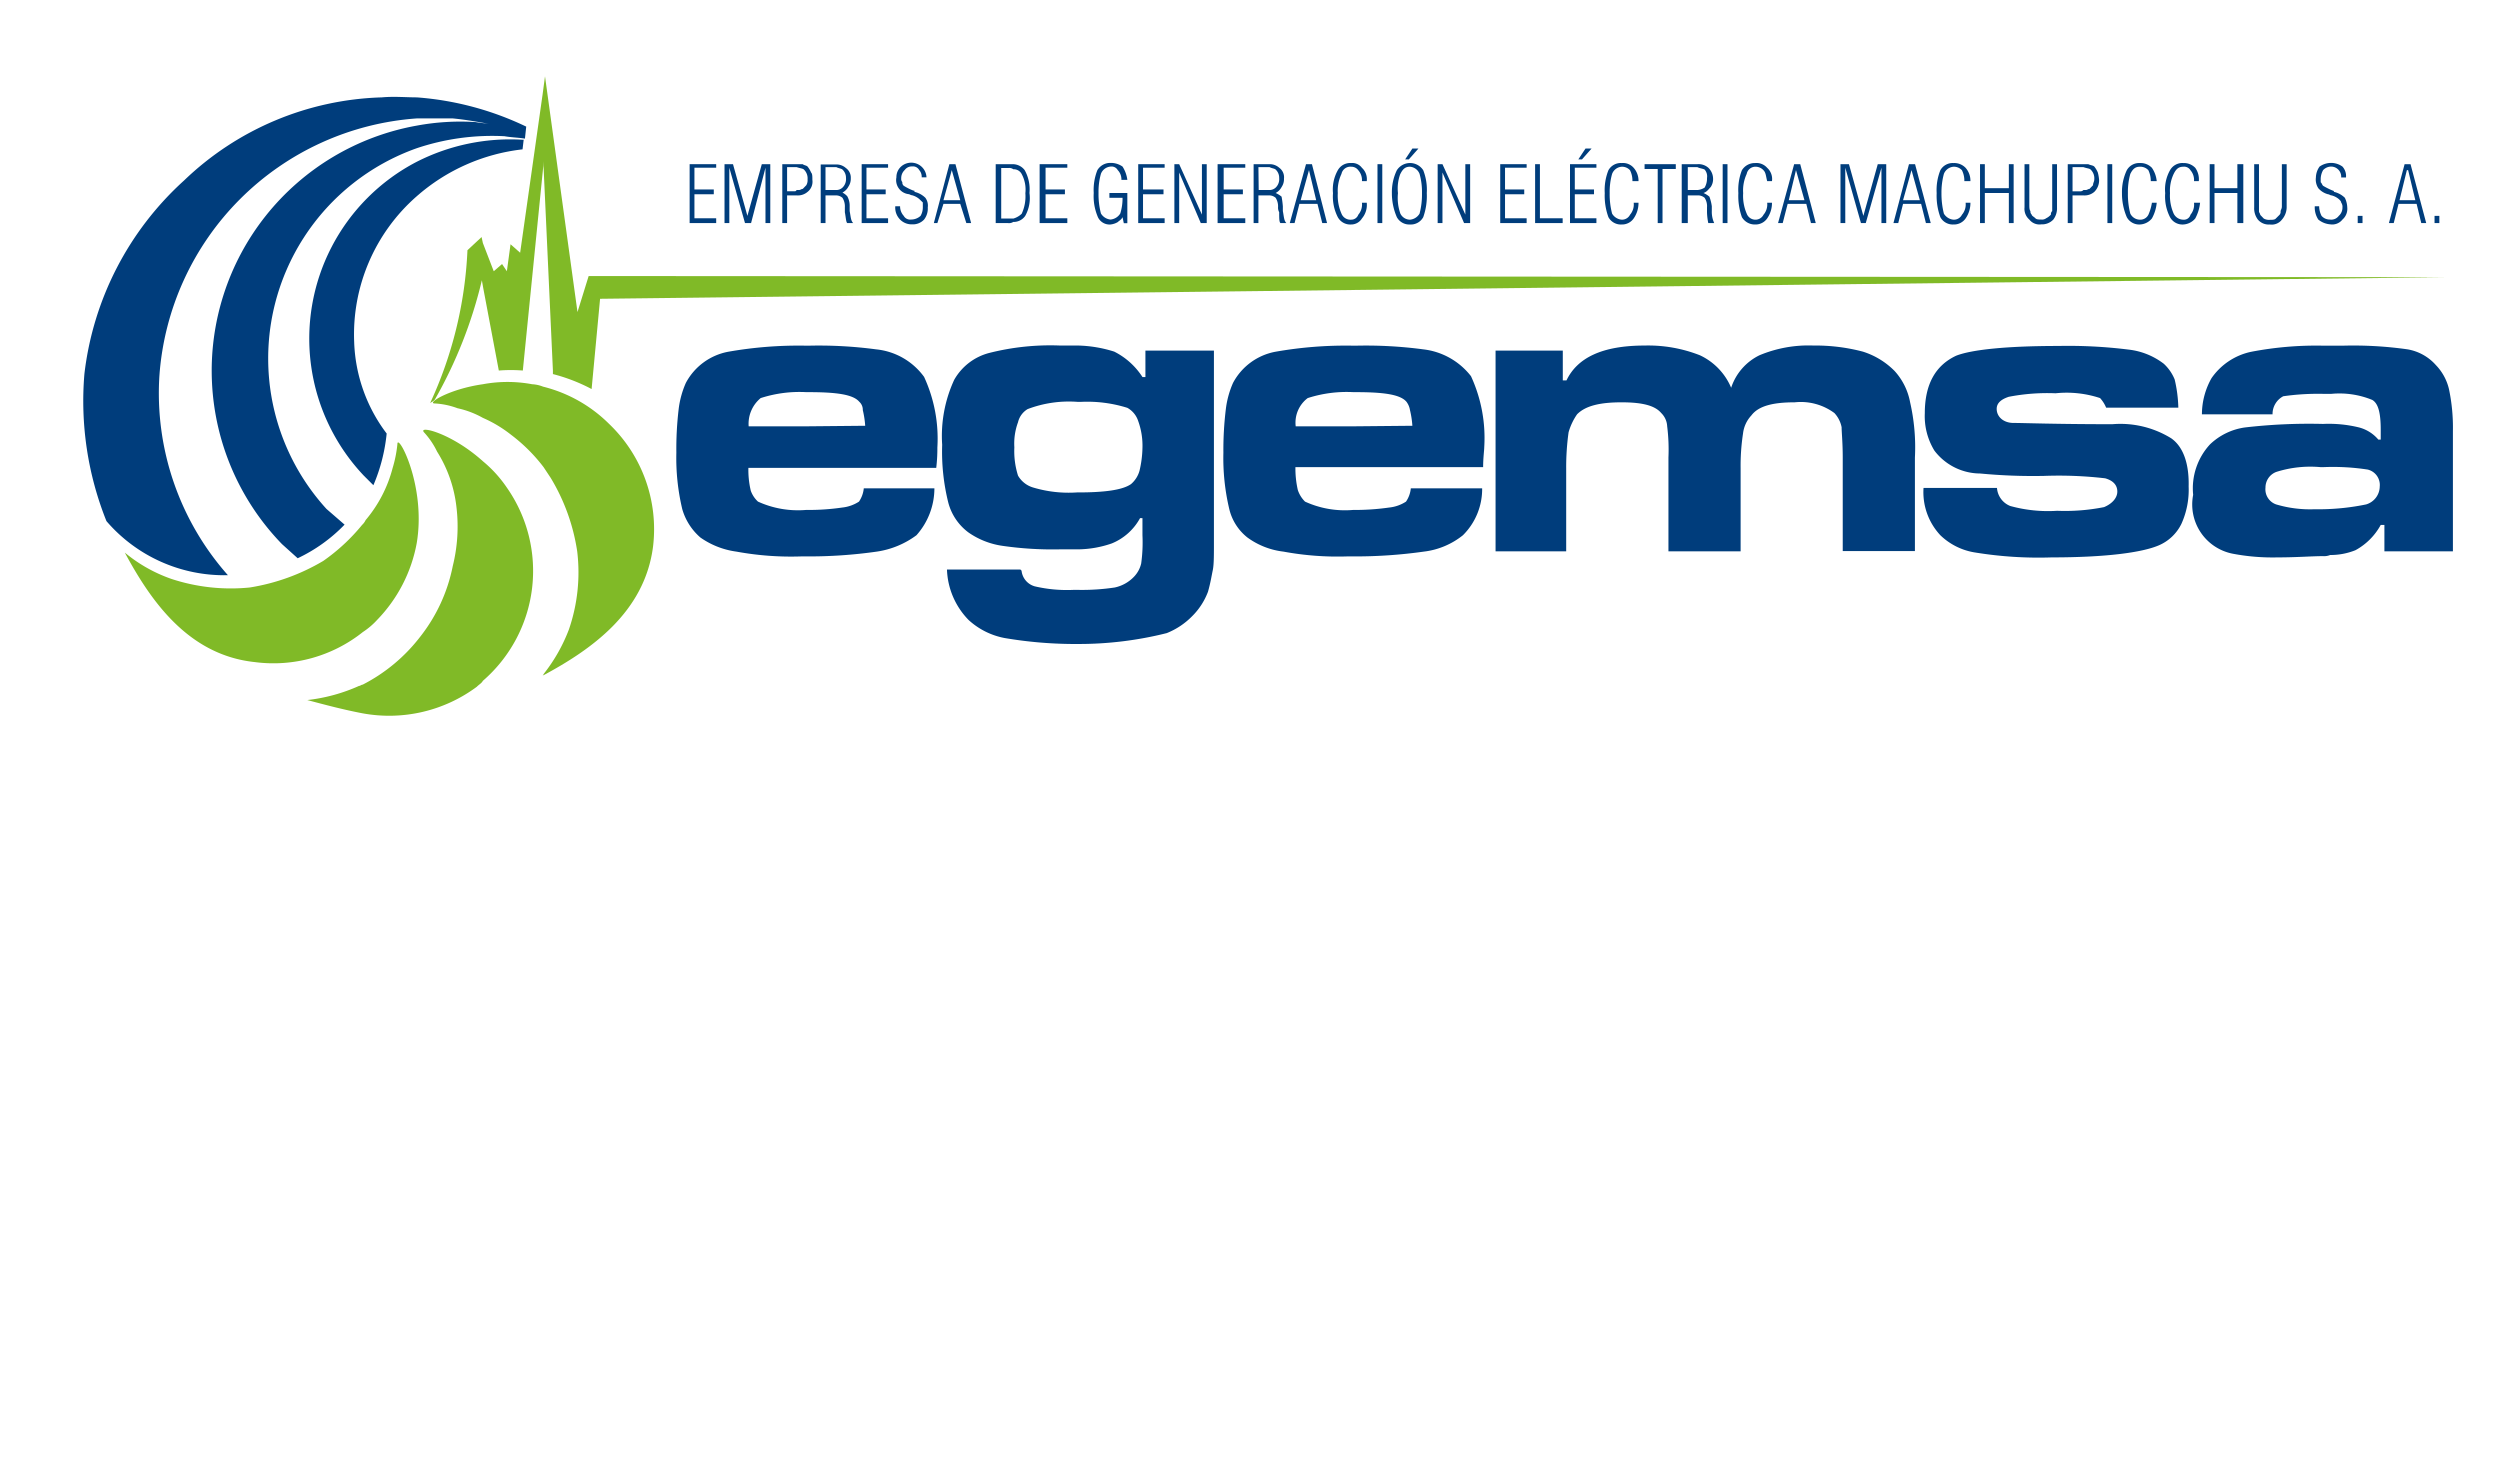<?xml version="1.0" encoding="UTF-8" standalone="no"?>
<svg
   viewBox="0 0 177 103.76"
   version="1.1"
   id="svg240"
   sodipodi:docname="logo-egemsa.svg"
   inkscape:version="1.1.1 (3bf5ae0d25, 2021-09-20)"
   xmlns:inkscape="http://www.inkscape.org/namespaces/inkscape"
   xmlns:sodipodi="http://sodipodi.sourceforge.net/DTD/sodipodi-0.dtd"
   xmlns="http://www.w3.org/2000/svg"
   xmlns:svg="http://www.w3.org/2000/svg">
  <sodipodi:namedview
     id="namedview242"
     pagecolor="#ffffff"
     bordercolor="#666666"
     borderopacity="1.0"
     inkscape:pageshadow="2"
     inkscape:pageopacity="0.0"
     inkscape:pagecheckerboard="0"
     showgrid="false"
     inkscape:zoom="1.7323631"
     inkscape:cx="-40.11861"
     inkscape:cy="8.6586928"
     inkscape:window-width="1500"
     inkscape:window-height="948"
     inkscape:window-x="-6"
     inkscape:window-y="-6"
     inkscape:window-maximized="1"
     inkscape:current-layer="Capa_1-2" />
  <defs
     id="defs4">
    <style
       id="style2">.cls-1{isolation:isolate;}.cls-2{fill:#003d7c;}.cls-3{fill:#80ba27;}.cls-3,.cls-6{fill-rule:evenodd;}.cls-4{opacity:0.75;mix-blend-mode:multiply;}.cls-5,.cls-6{fill:#fff;}</style>
  </defs>
  <g
     id="Capa_1-2"
     data-name="Capa 1"
     transform="translate(-71.579,1.732)"
     style="isolation:isolate">
    <g
       id="g1590"
       transform="translate(6.927,-9.813)">
      <path
         class="cls-2"
         d="m 238.038,35.625 a 3.64,3.64 0 0 0 -0.93,-1.7 3.45,3.45 0 0 0 -2,-1.11 27.23,27.23 0 0 0 -4.59,-0.26 h -1.37 a 24.35,24.35 0 0 0 -5.1,0.43 4.55,4.55 0 0 0 -2.82,1.87 5.22,5.22 0 0 0 -0.68,2.56 h 5 a 1.42,1.42 0 0 1 0.76,-1.28 17.45,17.45 0 0 1 2.81,-0.17 h 0.6 a 6.12,6.12 0 0 1 2.89,0.43 c 0.43,0.25 0.6,0.93 0.6,2.12 v 0.69 h -0.17 a 2.67,2.67 0 0 0 -1.36,-0.86 9,9 0 0 0 -2.56,-0.25 39.3,39.3 0 0 0 -5.53,0.25 4.47,4.47 0 0 0 -2.47,1.2 4.59,4.59 0 0 0 -1.19,3.57 3.55,3.55 0 0 0 2.81,4.17 15,15 0 0 0 3.15,0.26 c 1.36,0 2.47,-0.09 3.23,-0.09 a 1.12,1.12 0 0 0 0.51,-0.08 4.73,4.73 0 0 0 1.79,-0.34 4.47,4.47 0 0 0 1.79,-1.79 h 0.26 v 1.87 h 4.85 v -8.51 a 13.22,13.22 0 0 0 -0.28,-2.98 z m -5.87,8.17 a 16.58,16.58 0 0 1 -3.07,0.34 h -0.56 a 8.42,8.42 0 0 1 -2.73,-0.34 1.13,1.13 0 0 1 -0.76,-1.19 1.18,1.18 0 0 1 0.76,-1.11 8,8 0 0 1 3.15,-0.34 h 0.17 a 16.16,16.16 0 0 1 3.15,0.17 1.12,1.12 0 0 1 0.86,1.2 1.34,1.34 0 0 1 -0.97,1.27 z"
         id="path6" />
      <path
         class="cls-2"
         d="m 198.788,34.345 a 5.46,5.46 0 0 0 -2.25,-1.37 13.14,13.14 0 0 0 -3.49,-0.43 9,9 0 0 0 -3.83,0.69 3.92,3.92 0 0 0 -2,2.3 4.44,4.44 0 0 0 -2.21,-2.3 10,10 0 0 0 -3.91,-0.69 c -3,0 -4.77,0.86 -5.54,2.47 h -0.26 v -2.11 h -4.76 v 14.21 h 5 v -5.87 a 17.94,17.94 0 0 1 0.17,-2.56 4.28,4.28 0 0 1 0.6,-1.27 c 0.59,-0.6 1.61,-0.85 3.15,-0.85 1.54,0 2.38,0.25 2.81,0.76 a 1.4,1.4 0 0 1 0.42,0.94 13.16,13.16 0 0 1 0.09,2.21 v 6.64 h 5.11 v -5.87 a 15.12,15.12 0 0 1 0.17,-2.47 2.25,2.25 0 0 1 0.59,-1.28 c 0.51,-0.68 1.54,-0.93 3.07,-0.93 a 4,4 0 0 1 2.81,0.76 2.06,2.06 0 0 1 0.51,1 c 0,0.34 0.08,1.11 0.08,2.13 v 6.64 h 5.11 v -6.62 a 14.27,14.27 0 0 0 -0.34,-3.91 4.5,4.5 0 0 0 -1.1,-2.22 z"
         id="path8" />
      <path
         class="cls-2"
         d="m 218.378,39.115 a 6.84,6.84 0 0 0 -4.17,-1 c -4,0 -6.31,-0.09 -7,-0.09 -0.69,0 -1.19,-0.42 -1.19,-1 0,-0.42 0.34,-0.68 0.85,-0.85 a 14.35,14.35 0 0 1 3.32,-0.25 7.52,7.52 0 0 1 3.15,0.34 2.35,2.35 0 0 1 0.43,0.68 h 5.11 a 9.61,9.61 0 0 0 -0.26,-2 3.09,3.09 0 0 0 -0.77,-1.11 5,5 0 0 0 -2.47,-1 34.36,34.36 0 0 0 -5,-0.26 c -3.66,0 -6.13,0.26 -7.23,0.69 -1.45,0.68 -2.22,2 -2.22,4.08 a 4.67,4.67 0 0 0 0.68,2.64 4.09,4.09 0 0 0 3.24,1.62 39.53,39.53 0 0 0 4.51,0.17 28.51,28.51 0 0 1 4.34,0.17 c 0.6,0.17 0.86,0.51 0.86,0.94 0,0.43 -0.34,0.85 -0.94,1.1 a 14.13,14.13 0 0 1 -3.32,0.26 10,10 0 0 1 -3.32,-0.34 1.49,1.49 0 0 1 -0.94,-1.28 h -5.2 a 4.47,4.47 0 0 0 1.19,3.35 4.55,4.55 0 0 0 2.51,1.23 27.83,27.83 0 0 0 5.37,0.34 c 3.83,0 6.38,-0.34 7.58,-0.85 a 3.17,3.17 0 0 0 1.61,-1.53 5.85,5.85 0 0 0 0.51,-2.64 c 0.04,-1.62 -0.38,-2.81 -1.23,-3.41 z"
         id="path10" />
      <path
         class="cls-2"
         d="m 165.418,32.815 a 30.65,30.65 0 0 0 -4.77,-0.26 h -0.17 a 28.65,28.65 0 0 0 -5.53,0.43 4.29,4.29 0 0 0 -3,2.21 6.53,6.53 0 0 0 -0.51,1.88 23.9,23.9 0 0 0 -0.17,3.06 15.62,15.62 0 0 0 0.42,4 3.64,3.64 0 0 0 1.28,2 5.39,5.39 0 0 0 2.55,1 21,21 0 0 0 4.52,0.34 h 0.42 a 34.51,34.51 0 0 0 5,-0.34 5.44,5.44 0 0 0 2.77,-1.16 4.6,4.6 0 0 0 1.36,-3.32 h -5.05 a 2,2 0 0 1 -0.34,0.94 2.69,2.69 0 0 1 -1.2,0.42 17.13,17.13 0 0 1 -2.55,0.17 6.77,6.77 0 0 1 -3.4,-0.59 2.06,2.06 0 0 1 -0.51,-0.82 6.87,6.87 0 0 1 -0.17,-1.62 h 13.29 c 0,-0.68 0.08,-1.19 0.08,-1.44 a 10.44,10.44 0 0 0 -0.94,-5 5,5 0 0 0 -3.38,-1.9 z m -4.94,5.45 h -4.09 a 2.18,2.18 0 0 1 0.85,-2 9,9 0 0 1 3.24,-0.42 h 0.17 c 2,0 3.15,0.17 3.58,0.68 a 1.32,1.32 0 0 1 0.25,0.59 6.52,6.52 0 0 1 0.17,1.11 z"
         id="path12" />
      <path
         class="cls-2"
         d="m 126.678,32.815 a 30.56,30.56 0 0 0 -4.77,-0.26 h -0.17 a 28.65,28.65 0 0 0 -5.53,0.43 4.29,4.29 0 0 0 -3,2.21 6.53,6.53 0 0 0 -0.51,1.88 23.9,23.9 0 0 0 -0.16,3.06 15.62,15.62 0 0 0 0.42,4 4.19,4.19 0 0 0 1.28,2 5.76,5.76 0 0 0 2.55,1 21.4,21.4 0 0 0 4.6,0.34 h 0.34 a 33.89,33.89 0 0 0 5,-0.34 6.21,6.21 0 0 0 2.81,-1.16 5,5 0 0 0 1.27,-3.32 h -5 a 2,2 0 0 1 -0.34,0.94 2.69,2.69 0 0 1 -1.19,0.42 16.55,16.55 0 0 1 -2.56,0.17 6.82,6.82 0 0 1 -3.4,-0.59 1.91,1.91 0 0 1 -0.51,-0.77 6.36,6.36 0 0 1 -0.17,-1.62 h 13.3 a 11.76,11.76 0 0 0 0.08,-1.44 10.44,10.44 0 0 0 -0.94,-5 4.78,4.78 0 0 0 -3.4,-1.95 z m -4.94,5.45 h -4.08 a 2.36,2.36 0 0 1 0.85,-2 8.93,8.93 0 0 1 3.23,-0.42 h 0.17 c 2,0 3.15,0.17 3.58,0.68 a 0.76,0.76 0 0 1 0.25,0.59 6.52,6.52 0 0 1 0.17,1.11 z"
         id="path14" />
      <path
         class="cls-2"
         d="m 145.748,34.775 h -0.21 a 5.1,5.1 0 0 0 -2,-1.8 9.14,9.14 0 0 0 -2.56,-0.43 h -1.27 a 17.62,17.62 0 0 0 -5,0.52 4,4 0 0 0 -2.5,1.91 9.48,9.48 0 0 0 -0.85,4.6 14.92,14.92 0 0 0 0.43,4.08 3.85,3.85 0 0 0 1.44,2.13 5.59,5.59 0 0 0 2.39,0.94 24.71,24.71 0 0 0 4.09,0.25 h 1.27 a 7.51,7.51 0 0 0 2.39,-0.42 4,4 0 0 0 2,-1.79 h 0.17 v 1.21 a 10.91,10.91 0 0 1 -0.09,2 2,2 0 0 1 -0.51,0.94 2.65,2.65 0 0 1 -1.36,0.76 15.57,15.57 0 0 1 -2.56,0.17 h -0.38 a 10,10 0 0 1 -2.72,-0.25 1.29,1.29 0 0 1 -0.94,-1.11 l -0.08,-0.08 h -5.2 a 5.37,5.37 0 0 0 1.53,3.57 5.2,5.2 0 0 0 2.56,1.28 29.82,29.82 0 0 0 4.75,0.42 h 0.42 a 25.54,25.54 0 0 0 6.3,-0.77 5.22,5.22 0 0 0 1.79,-1.19 4.82,4.82 0 0 0 1.13,-1.74 c 0.17,-0.59 0.25,-1.1 0.34,-1.53 0.09,-0.43 0.08,-1.19 0.08,-2.38 v -13.16 h -4.85 z m -0.42,6.64 a 1.92,1.92 0 0 1 -0.6,0.94 c -0.6,0.42 -1.87,0.59 -3.75,0.59 h -0.08 a 8.75,8.75 0 0 1 -3.07,-0.34 1.83,1.83 0 0 1 -1.1,-0.85 5.74,5.74 0 0 1 -0.26,-2 4.38,4.38 0 0 1 0.26,-1.78 1.48,1.48 0 0 1 0.68,-0.93 8.22,8.22 0 0 1 3.57,-0.51 h 0.17 a 9.48,9.48 0 0 1 3.32,0.42 1.65,1.65 0 0 1 0.77,0.94 5.13,5.13 0 0 1 0.3,1.9 7.53,7.53 0 0 1 -0.21,1.62 z"
         id="path16" />
      <polygon
         class="cls-2"
         points="127.76,68.9 127.76,64.98 128.87,68.9 129.21,68.9 130.32,64.98 130.32,68.9 130.66,68.9 130.66,64.73 130.06,64.73 129.04,68.39 128.02,64.73 127.42,64.73 127.42,68.9 "
         id="polygon18"
         transform="translate(67.538,-45.025)" />
      <path
         class="cls-2"
         d="m 188.918,23.975 a 1,1 0 0 0 0.85,-0.43 1.92,1.92 0 0 0 0.34,-1.11 h -0.34 a 1.12,1.12 0 0 1 -0.26,0.85 0.64,0.64 0 0 1 -0.59,0.35 0.66,0.66 0 0 1 -0.6,-0.43 3.17,3.17 0 0 1 -0.25,-1.45 2.78,2.78 0 0 1 0.25,-1.36 0.63,0.63 0 0 1 0.6,-0.51 0.76,0.76 0 0 1 0.59,0.25 c 0.17,0.17 0.17,0.43 0.26,0.77 h 0.34 a 1.06,1.06 0 0 0 -0.34,-0.94 1,1 0 0 0 -0.85,-0.34 1.07,1.07 0 0 0 -0.94,0.51 3.81,3.81 0 0 0 -0.25,1.62 4.45,4.45 0 0 0 0.25,1.7 1.06,1.06 0 0 0 0.94,0.52 z"
         id="path20" />
      <path
         class="cls-2"
         d="m 202.958,23.975 a 1,1 0 0 0 0.86,-0.43 1.92,1.92 0 0 0 0.34,-1.11 h -0.34 a 1.12,1.12 0 0 1 -0.26,0.85 0.64,0.64 0 0 1 -0.6,0.35 0.89,0.89 0 0 1 -0.68,-0.43 5.82,5.82 0 0 1 -0.17,-1.45 5.07,5.07 0 0 1 0.17,-1.36 0.8,0.8 0 0 1 0.68,-0.51 0.77,0.77 0 0 1 0.6,0.25 1.66,1.66 0 0 1 0.17,0.77 h 0.43 a 1.38,1.38 0 0 0 -0.34,-0.94 1.12,1.12 0 0 0 -0.86,-0.34 1,1 0 0 0 -0.93,0.51 3.79,3.79 0 0 0 -0.26,1.62 4.42,4.42 0 0 0 0.26,1.7 1,1 0 0 0 0.93,0.52 z"
         id="path22" />
      <rect
         class="cls-2"
         x="237.018"
         y="23.365"
         width="0.34"
         height="0.51"
         id="rect24" />
      <polygon
         class="cls-2"
         points="114.82,68.9 114.82,65.07 115.76,65.07 115.76,64.73 113.55,64.73 113.55,65.07 114.48,65.07 114.48,68.9 "
         id="polygon26"
         transform="translate(67.538,-45.025)" />
      <path
         class="cls-2"
         d="m 191.218,22.515 h 1.32 l 0.33,1.36 h 0.34 l -1.1,-4.17 h -0.43 l -1.14,4.17 h 0.33 z m 0.59,-2.39 0.6,2.13 h -1.11 z"
         id="path28" />
      <path
         class="cls-2"
         d="m 184.148,21.915 h 0.68 a 0.72,0.72 0 0 1 0.51,0.17 1.08,1.08 0 0 1 0.17,0.68 v 0.34 a 4.38,4.38 0 0 0 0.09,0.77 h 0.42 a 1.91,1.91 0 0 1 -0.17,-0.85 v -0.34 a 3.13,3.13 0 0 0 -0.17,-0.68 1.7,1.7 0 0 0 -0.42,-0.26 c 0.25,-0.08 0.34,-0.25 0.51,-0.42 a 1,1 0 0 0 0.17,-0.6 1.09,1.09 0 0 0 -0.34,-0.77 1.05,1.05 0 0 0 -0.77,-0.25 h -1.11 v 4.17 h 0.43 z m 0,-2 h 0.68 c 0.17,0.09 0.34,0.09 0.51,0.17 a 0.73,0.73 0 0 1 0.17,0.6 1.27,1.27 0 0 1 -0.17,0.68 1.14,1.14 0 0 1 -0.51,0.17 h -0.68 z"
         id="path30" />
      <rect
         class="cls-2"
         x="186.618"
         y="19.705"
         width="0.34"
         height="4.17"
         id="rect32" />
      <rect
         class="cls-2"
         x="213.858"
         y="19.705"
         width="0.34"
         height="4.17"
         id="rect34" />
      <path
         class="cls-2"
         d="m 225.358,23.975 a 0.91,0.91 0 0 0 0.85,-0.34 1.35,1.35 0 0 0 0.34,-0.86 v -3.07 h -0.34 v 3 c 0,0.17 -0.09,0.25 -0.09,0.34 a 0.31,0.31 0 0 1 -0.08,0.25 l -0.26,0.26 c -0.08,0.09 -0.25,0.09 -0.42,0.09 a 0.75,0.75 0 0 1 -0.43,-0.09 l -0.25,-0.26 c 0,-0.08 -0.09,-0.17 -0.09,-0.25 v -3.34 h -0.34 v 3.06 a 1.32,1.32 0 0 0 0.26,0.86 1,1 0 0 0 0.85,0.35 z"
         id="path36" />
      <polygon
         class="cls-2"
         points="139.34,66.77 139.34,68.9 139.68,68.9 139.68,64.73 139.34,64.73 139.34,66.43 137.64,66.43 137.64,64.73 137.3,64.73 137.3,68.9 137.64,68.9 137.64,66.77 "
         id="polygon38"
         transform="translate(67.538,-45.025)" />
      <rect
         class="cls-2"
         x="231.578"
         y="23.365"
         width="0.34"
         height="0.51"
         id="rect40" />
      <polygon
         class="cls-2"
         points="155.52,66.77 155.52,68.9 155.94,68.9 155.94,64.73 155.52,64.73 155.52,66.43 153.9,66.43 153.9,64.73 153.56,64.73 153.56,68.9 153.9,68.9 153.9,66.77 "
         id="polygon42"
         transform="translate(67.538,-45.025)" />
      <path
         class="cls-2"
         d="m 179.468,23.975 a 1,1 0 0 0 0.85,-0.43 1.92,1.92 0 0 0 0.34,-1.11 h -0.34 a 1.12,1.12 0 0 1 -0.26,0.85 0.64,0.64 0 0 1 -0.59,0.35 0.88,0.88 0 0 1 -0.68,-0.43 5.38,5.38 0 0 1 -0.17,-1.45 4.69,4.69 0 0 1 0.17,-1.36 0.79,0.79 0 0 1 0.68,-0.51 0.76,0.76 0 0 1 0.59,0.25 1.66,1.66 0 0 1 0.17,0.77 h 0.43 a 1.38,1.38 0 0 0 -0.34,-0.94 1,1 0 0 0 -0.85,-0.34 1,1 0 0 0 -0.94,0.51 3.79,3.79 0 0 0 -0.26,1.62 4.42,4.42 0 0 0 0.26,1.7 1,1 0 0 0 0.94,0.52 z"
         id="path44" />
      <path
         class="cls-2"
         d="m 229.608,23.625 a 0.77,0.77 0 0 1 -0.59,-0.26 1.55,1.55 0 0 1 -0.17,-0.68 h -0.31 a 1.56,1.56 0 0 0 0.25,0.94 1.52,1.52 0 0 0 0.85,0.34 0.92,0.92 0 0 0 0.86,-0.34 1,1 0 0 0 0.34,-0.86 1.7,1.7 0 0 0 -0.17,-0.68 1.62,1.62 0 0 0 -0.77,-0.42 0.09,0.09 0 0 0 -0.09,-0.09 5.06,5.06 0 0 1 -0.68,-0.34 c -0.08,-0.08 -0.08,-0.17 -0.17,-0.25 v -0.26 a 1.33,1.33 0 0 1 0.17,-0.6 0.79,0.79 0 0 1 0.6,-0.25 0.72,0.72 0 0 1 0.68,0.77 h 0.34 a 1,1 0 0 0 -0.25,-0.77 1.39,1.39 0 0 0 -0.77,-0.26 1.43,1.43 0 0 0 -0.85,0.26 1.37,1.37 0 0 0 -0.26,0.77 1.12,1.12 0 0 0 0.17,0.76 1.37,1.37 0 0 0 0.69,0.43 c 0.08,0 0.16,0.08 0.25,0.08 a 1.29,1.29 0 0 1 0.51,0.26 c 0.09,0.08 0.17,0.17 0.17,0.25 a 0.5,0.5 0 0 1 0.09,0.34 0.78,0.78 0 0 1 -0.26,0.6 0.66,0.66 0 0 1 -0.63,0.26 z"
         id="path46" />
      <path
         class="cls-2"
         d="m 211.388,21.915 h 0.77 a 1.05,1.05 0 0 0 0.77,-0.25 1.14,1.14 0 0 0 0.34,-0.85 3,3 0 0 0 -0.09,-0.52 1.71,1.71 0 0 0 -0.25,-0.42 c -0.09,-0.09 -0.26,-0.09 -0.43,-0.17 h -1.45 v 4.17 h 0.34 z m 0,-2 h 0.77 c 0.26,0.09 0.43,0.09 0.51,0.17 a 0.86,0.86 0 0 1 0.26,0.69 c 0,0.17 -0.09,0.25 -0.09,0.42 l -0.25,0.26 c -0.09,0 -0.17,0.08 -0.26,0.08 h -0.17 a 0.29,0.29 0 0 1 -0.25,0.09 h -0.52 z"
         id="path48" />
      <path
         class="cls-2"
         d="m 208.328,23.625 a 0.91,0.91 0 0 0 0.85,0.34 1.1,1.1 0 0 0 0.85,-0.34 1.32,1.32 0 0 0 0.26,-0.86 v -3.06 h -0.34 v 3.32 a 0.29,0.29 0 0 0 -0.09,0.25 1.11,1.11 0 0 1 -0.34,0.26 0.48,0.48 0 0 1 -0.34,0.09 c -0.17,0 -0.34,0 -0.42,-0.09 -0.08,-0.09 -0.26,-0.17 -0.26,-0.26 a 0.29,0.29 0 0 1 -0.09,-0.25 c -0.08,-0.09 -0.08,-0.26 -0.08,-0.51 v -2.81 h -0.34 v 3.06 a 1,1 0 0 0 0.34,0.86 z"
         id="path50" />
      <path
         class="cls-2"
         d="m 234.468,22.515 h 1.28 l 0.33,1.36 h 0.35 l -1.11,-4.17 h -0.42 l -1.11,4.17 h 0.34 z m 0.59,-2.39 h 0.09 l 0.51,2.13 h -1.12 z"
         id="path52" />
      <path
         class="cls-2"
         d="m 219.228,23.975 a 1.18,1.18 0 0 0 0.85,-0.43 3,3 0 0 0 0.34,-1.11 h -0.43 a 1.12,1.12 0 0 1 -0.25,0.85 0.48,0.48 0 0 1 -0.51,0.35 0.77,0.77 0 0 1 -0.68,-0.43 3.15,3.15 0 0 1 -0.26,-1.45 2.77,2.77 0 0 1 0.26,-1.36 c 0.17,-0.34 0.34,-0.51 0.68,-0.51 a 0.52,0.52 0 0 1 0.51,0.25 1.05,1.05 0 0 1 0.25,0.77 h 0.34 a 1.39,1.39 0 0 0 -0.25,-0.94 1.12,1.12 0 0 0 -0.85,-0.34 1,1 0 0 0 -0.94,0.51 2.77,2.77 0 0 0 -0.34,1.62 3.2,3.2 0 0 0 0.34,1.7 1,1 0 0 0 0.94,0.52 z"
         id="path54" />
      <path
         class="cls-2"
         d="m 216.158,23.975 a 1.16,1.16 0 0 0 0.85,-0.43 2.8,2.8 0 0 0 0.34,-1.11 h -0.34 a 3.42,3.42 0 0 1 -0.25,0.85 0.64,0.64 0 0 1 -0.6,0.35 0.77,0.77 0 0 1 -0.68,-0.43 5.38,5.38 0 0 1 -0.17,-1.45 4.69,4.69 0 0 1 0.17,-1.36 c 0.17,-0.34 0.34,-0.51 0.68,-0.51 a 0.77,0.77 0 0 1 0.6,0.25 1.79,1.79 0 0 1 0.17,0.77 h 0.42 a 2,2 0 0 0 -0.34,-0.94 1.1,1.1 0 0 0 -0.85,-0.34 1,1 0 0 0 -0.93,0.51 3.59,3.59 0 0 0 -0.34,1.62 4.23,4.23 0 0 0 0.34,1.7 1,1 0 0 0 0.93,0.52 z"
         id="path56" />
      <path
         class="cls-2"
         d="m 129.828,23.365 a 1,1 0 0 1 -0.68,0.26 0.51,0.51 0 0 1 -0.51,-0.26 1,1 0 0 1 -0.26,-0.68 h -0.34 a 1.2,1.2 0 0 0 0.34,0.94 1.15,1.15 0 0 0 0.86,0.34 1.08,1.08 0 0 0 0.84,-0.34 1.26,1.26 0 0 0 0.26,-0.86 0.92,0.92 0 0 0 -0.17,-0.68 1.62,1.62 0 0 0 -0.77,-0.42 c 0,-0.09 0,-0.09 -0.08,-0.09 a 4,4 0 0 1 -0.68,-0.34 0.29,0.29 0 0 1 -0.1,-0.26 0.34,0.34 0 0 1 -0.08,-0.26 0.79,0.79 0 0 1 0.25,-0.6 0.61,0.61 0 0 1 0.52,-0.25 0.5,0.5 0 0 1 0.5,0.25 0.72,0.72 0 0 1 0.18,0.52 h 0.34 a 1.08,1.08 0 0 0 -1.79,-0.77 1,1 0 0 0 -0.34,0.77 1,1 0 0 0 0.85,1.19 c 0.08,0 0.17,0.08 0.26,0.08 a 1.31,1.31 0 0 1 0.5,0.26 l 0.26,0.25 v 0.34 a 1.18,1.18 0 0 1 -0.16,0.61 z"
         id="path58" />
      <path
         class="cls-2"
         d="m 120.378,21.915 h 0.68 a 1.05,1.05 0 0 0 0.77,-0.25 0.91,0.91 0 0 0 0.34,-0.85 c 0,-0.26 0,-0.43 -0.09,-0.52 a 1.71,1.71 0 0 0 -0.25,-0.42 c -0.09,-0.09 -0.26,-0.09 -0.34,-0.17 h -1.45 v 4.17 h 0.34 z m 0,-2 h 0.68 c 0.26,0.09 0.43,0.09 0.51,0.17 a 0.86,0.86 0 0 1 0.26,0.69 0.71,0.71 0 0 1 -0.09,0.42 l -0.25,0.26 c -0.09,0 -0.17,0.08 -0.26,0.08 h -0.17 c -0.08,0.09 -0.08,0.09 -0.17,0.09 h -0.51 z"
         id="path60" />
      <polygon
         class="cls-2"
         points="58.46,68.56 58.46,66.86 59.82,66.86 59.82,66.52 58.46,66.52 58.46,64.98 59.99,64.98 59.99,64.73 58.12,64.73 58.12,68.9 59.99,68.9 59.99,68.56 "
         id="polygon62"
         transform="translate(67.538,-45.025)" />
      <path
         class="cls-2"
         d="m 123.098,21.915 h 0.77 a 0.7,0.7 0 0 1 0.43,0.17 1.15,1.15 0 0 1 0.17,0.68 v 0.34 c 0.08,0.43 0.08,0.69 0.17,0.77 h 0.42 c -0.17,-0.17 -0.17,-0.43 -0.25,-0.85 v -0.34 a 1.37,1.37 0 0 0 -0.17,-0.71 1.25,1.25 0 0 0 -0.34,-0.26 1,1 0 0 0 0.42,-0.42 1,1 0 0 0 0.17,-0.6 0.83,0.83 0 0 0 -0.35,-0.72 1,1 0 0 0 -0.68,-0.25 h -1.1 v 4.15 h 0.34 z m 0,-2 h 0.77 c 0.17,0.09 0.34,0.09 0.43,0.17 a 0.79,0.79 0 0 1 0.25,0.6 0.83,0.83 0 0 1 -0.25,0.68 0.65,0.65 0 0 1 -0.43,0.17 h -0.77 z"
         id="path64" />
      <path
         class="cls-2"
         d="m 136.388,23.795 a 1,1 0 0 0 0.85,-0.43 2.58,2.58 0 0 0 0.3,-1.62 2.77,2.77 0 0 0 -0.34,-1.62 1.06,1.06 0 0 0 -0.85,-0.42 h -1.2 v 4.17 h 0.86 a 0.55,0.55 0 0 0 0.38,-0.08 z m -0.85,-3.82 h 0.52 a 0.5,0.5 0 0 1 0.34,0.09 0.63,0.63 0 0 1 0.59,0.34 2.33,2.33 0 0 1 0.26,1.36 2.93,2.93 0 0 1 -0.26,1.45 1.43,1.43 0 0 1 -0.59,0.34 h -0.86 z"
         id="path66" />
      <path
         class="cls-2"
         d="m 143.278,23.975 a 1.28,1.28 0 0 0 0.51,-0.17 c 0.09,-0.09 0.26,-0.17 0.34,-0.35 l 0.09,0.43 h 0.25 v -2.14 h -1.27 v 0.34 h 0.93 a 3.58,3.58 0 0 1 -0.16,1.11 0.91,0.91 0 0 1 -0.69,0.43 0.89,0.89 0 0 1 -0.68,-0.43 5.38,5.38 0 0 1 -0.17,-1.45 4.69,4.69 0 0 1 0.17,-1.36 0.8,0.8 0 0 1 0.68,-0.51 0.5,0.5 0 0 1 0.51,0.25 0.94,0.94 0 0 1 0.26,0.69 h 0.42 a 2.29,2.29 0 0 0 -0.34,-0.94 1.43,1.43 0 0 0 -0.85,-0.26 1.06,1.06 0 0 0 -0.93,0.51 3.79,3.79 0 0 0 -0.26,1.62 3.72,3.72 0 0 0 0.26,1.62 0.91,0.91 0 0 0 0.93,0.61 z"
         id="path68" />
      <polygon
         class="cls-2"
         points="71.14,68.56 71.14,66.86 72.51,66.86 72.51,66.52 71.14,66.52 71.14,64.98 72.68,64.98 72.68,64.73 70.72,64.73 70.72,68.9 72.68,68.9 72.68,68.56 "
         id="polygon70"
         transform="translate(67.538,-45.025)" />
      <polygon
         class="cls-2"
         points="48.75,68.9 48.75,64.98 49.86,68.9 50.29,68.9 51.31,64.98 51.31,68.9 51.65,68.9 51.65,64.73 51.05,64.73 50.03,68.39 49.01,64.73 48.41,64.73 48.41,68.9 "
         id="polygon72"
         transform="translate(67.538,-45.025)" />
      <polygon
         class="cls-2"
         points="83.75,68.56 83.75,66.86 85.11,66.86 85.11,66.52 83.75,66.52 83.75,64.98 85.28,64.98 85.28,64.73 83.32,64.73 83.32,68.9 85.28,68.9 85.28,68.56 "
         id="polygon74"
         transform="translate(67.538,-45.025)" />
      <polygon
         class="cls-2"
         points="78.04,68.56 78.04,66.86 79.49,66.86 79.49,66.52 78.04,66.52 78.04,64.98 79.57,64.98 79.57,64.73 77.7,64.73 77.7,68.9 79.57,68.9 79.57,68.56 "
         id="polygon76"
         transform="translate(67.538,-45.025)" />
      <path
         class="cls-2"
         d="m 201.348,23.875 -1.11,-4.17 h -0.43 l -1.1,4.17 h 0.34 l 0.34,-1.36 h 1.28 l 0.34,1.36 z m -1.36,-1.62 h -0.6 l 0.6,-2.13 0.59,2.13 z"
         id="path78" />
      <path
         class="cls-2"
         d="m 132.038,22.515 h 0.6 l 0.43,1.36 h 0.34 l -1.11,-4.17 h -0.43 l -1.1,4.17 h 0.25 l 0.43,-1.36 z m 0,-2.39 0.6,2.13 h -1.19 z"
         id="path80" />
      <polygon
         class="cls-2"
         points="46.28,68.56 46.28,66.86 47.65,66.86 47.65,66.52 46.28,66.52 46.28,64.98 47.82,64.98 47.82,64.73 45.94,64.73 45.94,68.9 47.82,68.9 47.82,68.56 "
         id="polygon82"
         transform="translate(67.538,-45.025)" />
      <path
         class="cls-2"
         d="m 160.308,23.975 a 0.89,0.89 0 0 0 0.77,-0.43 1.48,1.48 0 0 0 0.34,-1.11 h -0.34 a 1.12,1.12 0 0 1 -0.26,0.85 0.53,0.53 0 0 1 -0.51,0.35 0.68,0.68 0 0 1 -0.68,-0.43 3.15,3.15 0 0 1 -0.26,-1.45 2.77,2.77 0 0 1 0.26,-1.36 0.64,0.64 0 0 1 0.68,-0.51 0.6,0.6 0 0 1 0.51,0.25 1.05,1.05 0 0 1 0.26,0.77 h 0.34 a 1.09,1.09 0 0 0 -0.34,-0.94 0.85,0.85 0 0 0 -0.77,-0.34 1,1 0 0 0 -0.94,0.51 2.77,2.77 0 0 0 -0.34,1.62 3.2,3.2 0 0 0 0.34,1.7 1,1 0 0 0 0.94,0.52 z"
         id="path84" />
      <polygon
         class="cls-2"
         points="97.54,63.62 97.11,63.62 96.94,63.88 96.6,64.39 96.86,64.39 96.94,64.3 "
         id="polygon86"
         transform="translate(67.538,-45.025)" />
      <polygon
         class="cls-2"
         points="100.86,68.3 99.24,64.73 98.9,64.73 98.9,68.9 99.24,68.9 99.24,65.32 100.77,68.9 101.2,68.9 101.2,64.73 100.86,64.73 "
         id="polygon88"
         transform="translate(67.538,-45.025)" />
      <polygon
         class="cls-2"
         points="103.67,68.56 103.67,66.86 105.03,66.86 105.03,66.52 103.67,66.52 103.67,64.98 105.2,64.98 105.2,64.73 103.33,64.73 103.33,68.9 105.2,68.9 105.2,68.56 "
         id="polygon90"
         transform="translate(67.538,-45.025)" />
      <polygon
         class="cls-2"
         points="108.61,68.56 108.61,66.86 109.97,66.86 109.97,66.52 108.61,66.52 108.61,64.98 110.14,64.98 110.14,64.73 108.27,64.73 108.27,68.9 110.14,68.9 110.14,68.56 "
         id="polygon92"
         transform="translate(67.538,-45.025)" />
      <polygon
         class="cls-2"
         points="106.14,68.56 106.14,64.73 105.8,64.73 105.8,68.9 107.75,68.9 107.75,68.56 "
         id="polygon94"
         transform="translate(67.538,-45.025)" />
      <path
         class="cls-2"
         d="m 164.478,23.975 a 1,1 0 0 0 0.94,-0.52 4.45,4.45 0 0 0 0.25,-1.7 3.81,3.81 0 0 0 -0.25,-1.62 1.11,1.11 0 0 0 -1.87,0 3.57,3.57 0 0 0 -0.35,1.62 4.21,4.21 0 0 0 0.35,1.7 1,1 0 0 0 0.93,0.52 z m -0.68,-3.58 c 0.17,-0.34 0.34,-0.51 0.68,-0.51 a 0.79,0.79 0 0 1 0.68,0.51 4.69,4.69 0 0 1 0.17,1.36 5.38,5.38 0 0 1 -0.17,1.45 0.88,0.88 0 0 1 -0.68,0.43 0.77,0.77 0 0 1 -0.68,-0.43 3.36,3.36 0 0 1 -0.17,-1.45 2.94,2.94 0 0 1 0.17,-1.37 z"
         id="path96" />
      <path
         class="cls-2"
         d="m 156.648,22.515 h 1.28 l 0.34,1.36 h 0.34 l -1.07,-4.17 h -0.42 l -1.15,4.17 h 0.34 z m 0.68,-2.39 0.51,2.13 h -1.1 z"
         id="path98" />
      <polygon
         class="cls-2"
         points="82.21,68.3 80.6,64.73 80.26,64.73 80.26,68.9 80.6,68.9 80.6,65.32 82.13,68.9 82.55,68.9 82.55,64.73 82.21,64.73 "
         id="polygon100"
         transform="translate(67.538,-45.025)" />
      <path
         class="cls-2"
         d="m 153.748,21.915 h 0.79 a 0.7,0.7 0 0 1 0.43,0.17 1.15,1.15 0 0 1 0.17,0.68 0.67,0.67 0 0 0 0.08,0.34 c 0,0.43 0,0.69 0.09,0.77 h 0.42 c -0.17,-0.17 -0.17,-0.43 -0.25,-0.85 v -0.34 a 6.8,6.8 0 0 0 -0.09,-0.68 1.7,1.7 0 0 0 -0.42,-0.26 1,1 0 0 0 0.42,-0.42 1,1 0 0 0 0.17,-0.6 0.83,0.83 0 0 0 -0.34,-0.77 1,1 0 0 0 -0.68,-0.25 h -1.13 v 4.17 h 0.34 z m 0,-2 h 0.79 c 0.17,0.09 0.34,0.09 0.43,0.17 a 0.79,0.79 0 0 1 0.25,0.6 0.83,0.83 0 0 1 -0.25,0.68 0.65,0.65 0 0 1 -0.43,0.17 h -0.77 z"
         id="path102" />
      <polygon
         class="cls-2"
         points="109.37,63.62 108.86,64.39 109.12,64.39 109.8,63.62 "
         id="polygon104"
         transform="translate(67.538,-45.025)" />
      <rect
         class="cls-2"
         x="162.178"
         y="19.705"
         width="0.34"
         height="4.17"
         id="rect106" />
      <path
         class="cls-2"
         d="m 94.158,14.975 c -0.77,0 -1.62,-0.08 -2.47,0 a 21.07,21.07 0 0 0 -14,5.88 21.9,21.9 0 0 0 -7.06,13.7 22.87,22.87 0 0 0 1.56,10.42 11,11 0 0 0 8.6,3.83 19.42,19.42 0 0 1 -4.85,-14.12 19.67,19.67 0 0 1 18.22,-18.22 h 2.55 c 0.94,0.09 1.87,0.26 2.81,0.43 -0.42,-0.09 -0.77,-0.09 -1.19,-0.17 a 16.93,16.93 0 0 0 -4.17,0.25 17.63,17.63 0 0 0 -9.54,29.63 l 1.11,1 a 11.33,11.33 0 0 0 3.32,-2.38 l -1.28,-1.11 a 15.8,15.8 0 0 1 6.39,-25.54 16.78,16.78 0 0 1 6.21,-0.85 c 0.51,0.09 0.94,0.09 1.45,0.17 l 0.09,-0.85 a 21.55,21.55 0 0 0 -7.75,-2.07 z"
         id="path108" />
      <path
         class="cls-2"
         d="m 94.158,19.535 a 14.11,14.11 0 0 0 -3.75,22.22 l 0.68,0.68 a 12.44,12.44 0 0 0 0.94,-3.66 11.33,11.33 0 0 1 -2.3,-6.47 13,13 0 0 1 4.43,-10.33 13.67,13.67 0 0 1 7.49,-3.32 l 0.08,-0.68 h -0.08 a 14.59,14.59 0 0 0 -7.49,1.56 z"
         id="path110" />
      <path
         class="cls-3"
         d="m 106.328,27.625 -0.79,2.55 -2.3,-16.69 -0.17,1.28 -1.59,11.21 -0.68,-0.6 -0.26,1.91 -0.34,-0.51 -0.59,0.51 -0.77,-2 -0.09,-0.42 -1,0.93 a 28.71,28.71 0 0 1 -2.64,10.82 l 0.26,-0.17 0.08,-0.09 a 31.94,31.94 0 0 0 3.32,-8.43 l 0.09,0.51 1.11,5.88 a 10.7,10.7 0 0 1 1.7,0 l 1.45,-14.48 v -0.34 l 0.68,14.82 v 0.25 a 12.46,12.46 0 0 1 2.74,1.06 l 0.6,-6.39 130.86,-1.53 z"
         id="path112" />
      <path
         class="cls-3"
         d="m 107.778,38.095 a 10.08,10.08 0 0 0 -4.68,-2.64 2.37,2.37 0 0 0 -0.77,-0.17 9.52,9.52 0 0 0 -3.49,0 c -2.39,0.34 -4,1.36 -3.41,1.36 a 5.45,5.45 0 0 1 1.62,0.34 6.44,6.44 0 0 1 1.79,0.68 9.05,9.05 0 0 1 2,1.2 11.87,11.87 0 0 1 2.3,2.29 l 0.51,0.77 a 14.07,14.07 0 0 1 1.87,5.19 12.41,12.41 0 0 1 -0.59,5.54 11.87,11.87 0 0 1 -1.79,3.15 c 0,0.08 -0.09,0.08 -0.09,0.08 h 0.09 c 3.32,-1.79 7.15,-4.42 7.75,-9.11 a 10.31,10.31 0 0 0 -3.11,-8.68 z"
         id="path114" />
      <path
         class="cls-3"
         d="m 98.838,40.735 c -2.22,-2 -4.6,-2.56 -4.17,-2.05 a 5.58,5.58 0 0 1 0.93,1.37 9.31,9.31 0 0 1 1.37,3.92 11.59,11.59 0 0 1 -0.26,4.18 11.78,11.78 0 0 1 -2.3,5 12.09,12.09 0 0 1 -4.08,3.4 c -0.09,0 -0.17,0.09 -0.26,0.09 a 12.26,12.26 0 0 1 -3.66,1 c 1.28,0.34 2.55,0.68 3.92,0.94 a 10.4,10.4 0 0 0 8.08,-1.88 c 0.17,-0.17 0.34,-0.25 0.43,-0.42 a 10.29,10.29 0 0 0 1.7,-13.68 8.85,8.85 0 0 0 -1.7,-1.87 z"
         id="path116" />
      <path
         class="cls-3"
         d="m 91.348,51.975 a 10.54,10.54 0 0 0 2.81,-5.45 c 0.68,-4.09 -1.37,-7.84 -1.37,-7 a 8.82,8.82 0 0 1 -0.34,1.7 9.36,9.36 0 0 1 -1.91,3.68 1.11,1.11 0 0 1 -0.25,0.34 13.58,13.58 0 0 1 -2.75,2.55 14.75,14.75 0 0 1 -5.2,1.88 13.47,13.47 0 0 1 -5.53,-0.6 10.65,10.65 0 0 1 -3.32,-1.87 c 1.79,3.32 4.43,7.24 9.19,7.75 a 10.16,10.16 0 0 0 7.67,-2.13 5.24,5.24 0 0 0 1,-0.85 z"
         id="path118" />
    </g>
  </g>
</svg>
